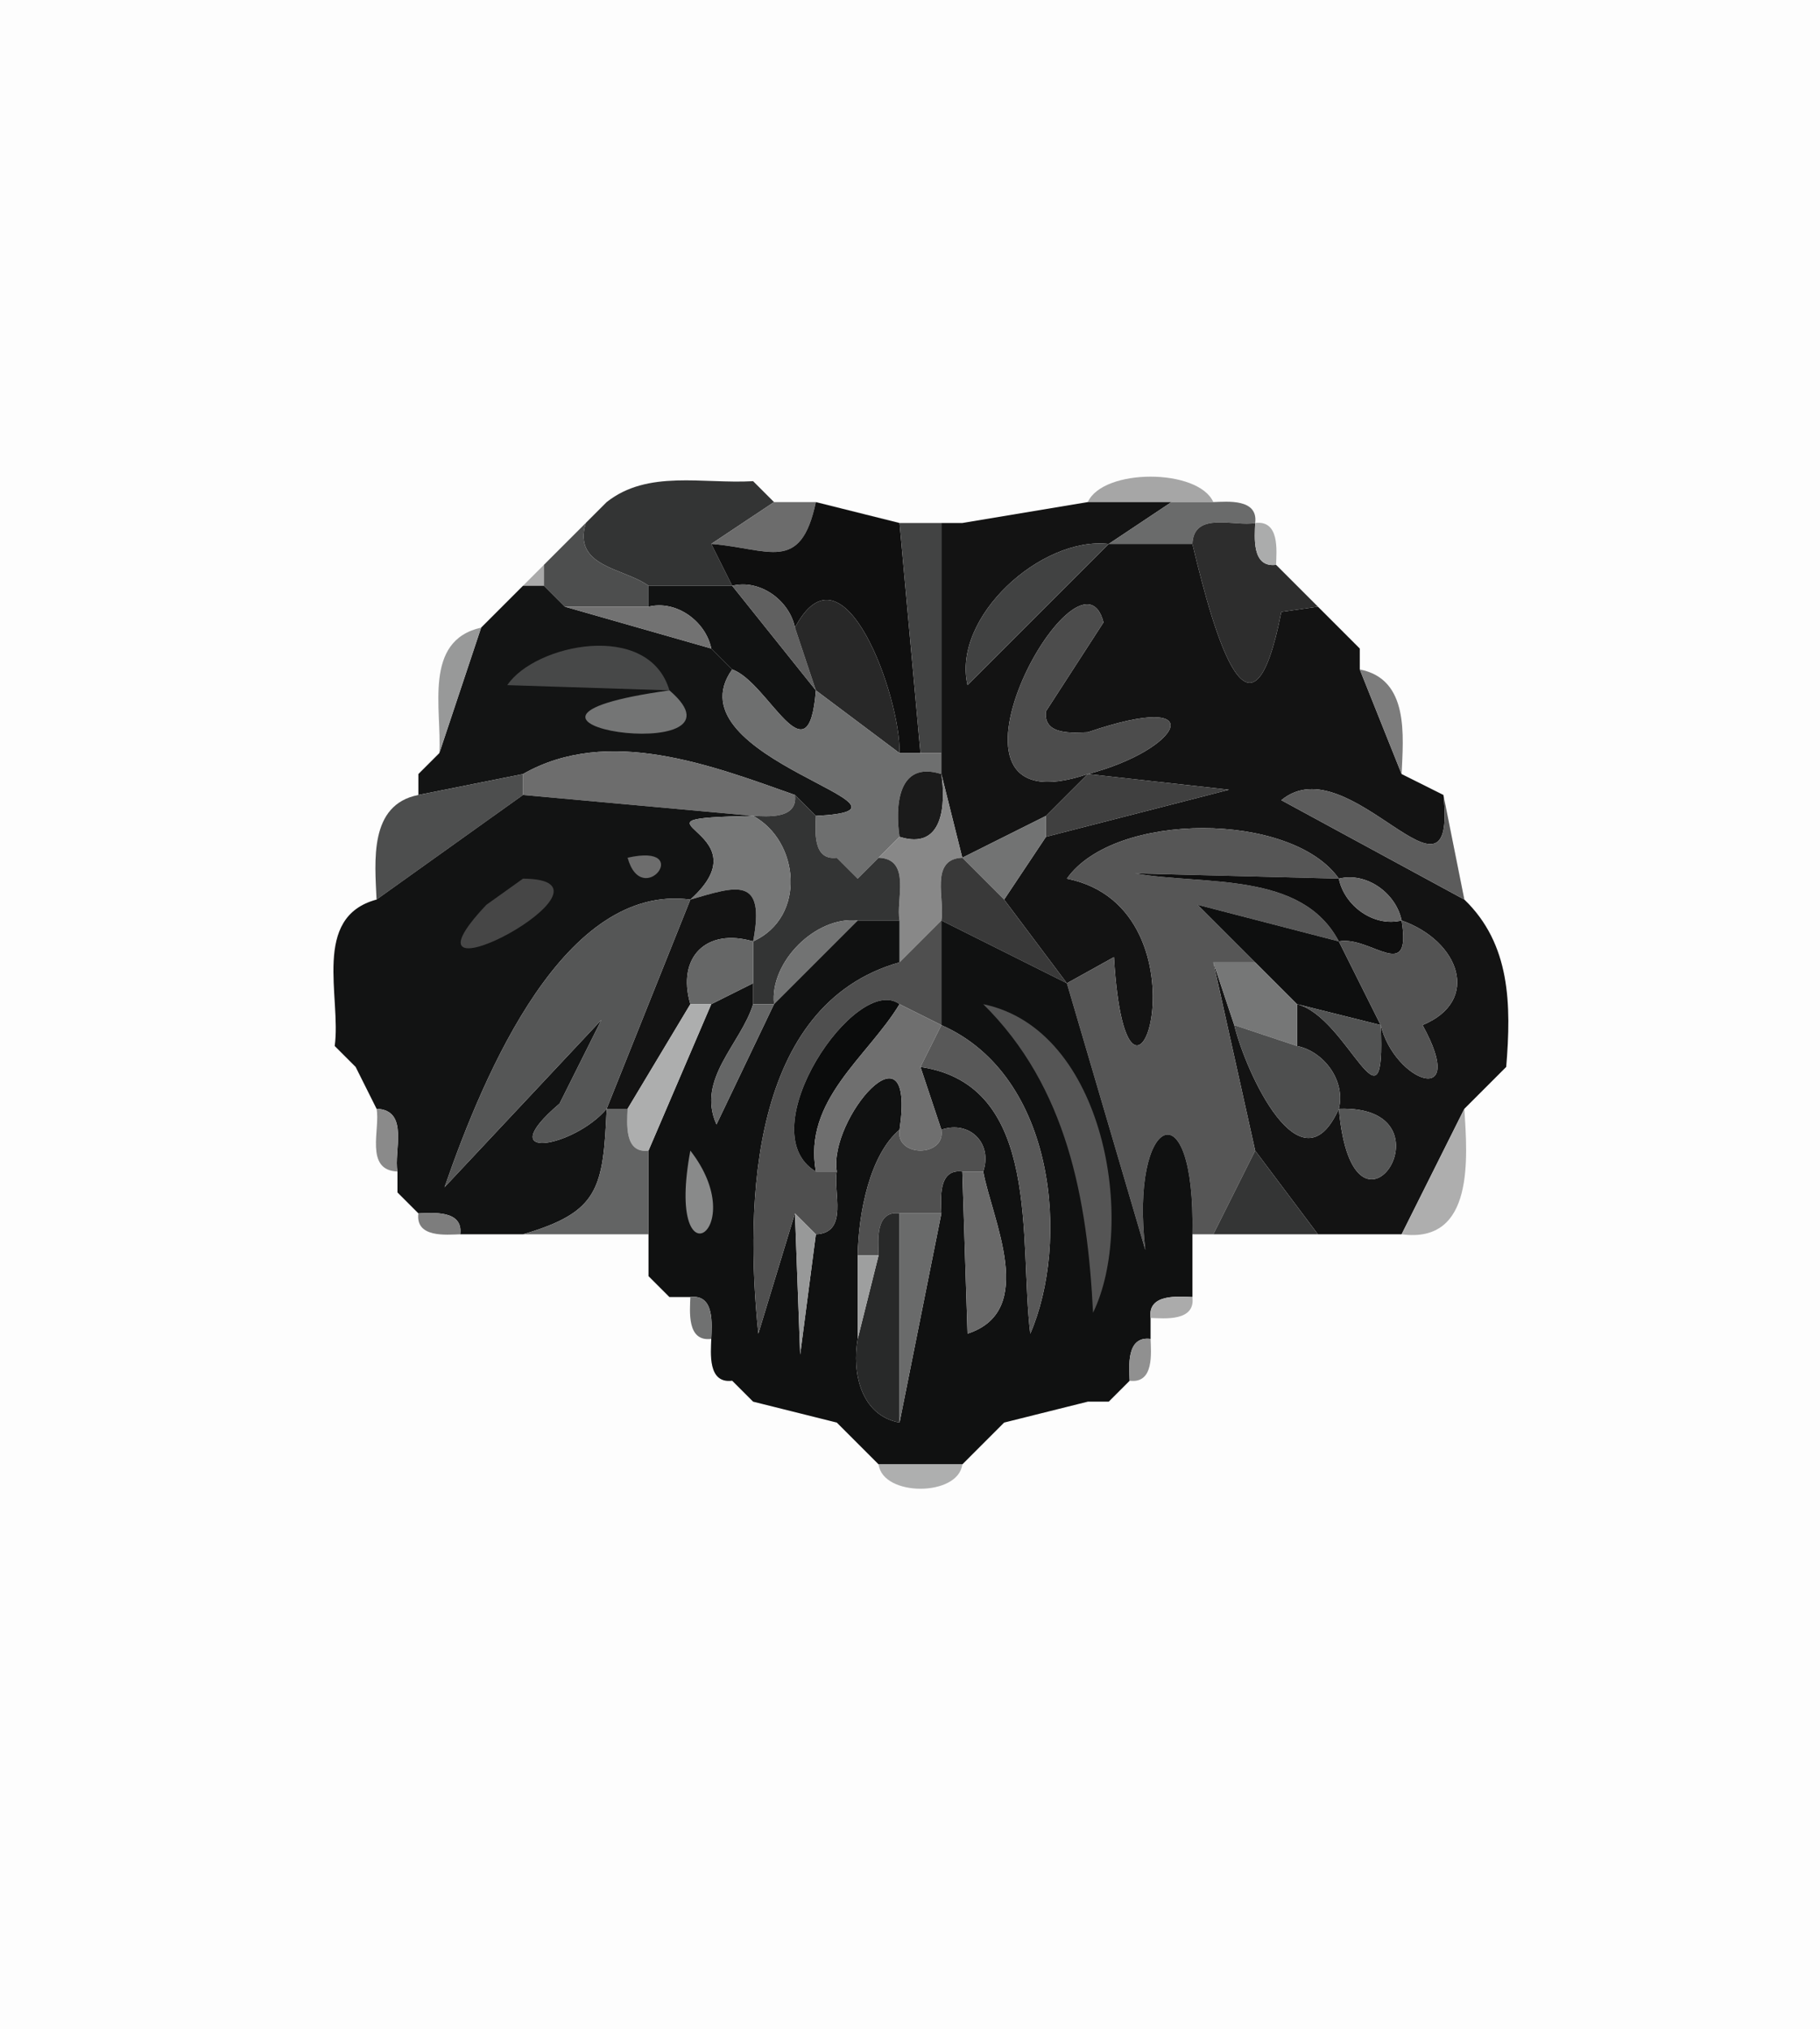 <?xml version="1.0" standalone="yes"?>
<svg width="87" height="97">
<path style="fill:#fdfdfd" d="M87 0 L87 97 L0 97 L0 0 L87 0 z"/>
<path style="fill:#333434" d="M36 23 L37 24 L34 26 L35 28 L31 28 C29.82 27.14 27.37 27.12 28 25 L29 24 C30.97 22.44 33.61 23.14 36 23 z"/>
<path style="fill:#a2a2a2" d="M37 24 L36 23 L37 24 z"/>
<path style="fill:#a6a6a6" d="M58 24 L56 24 L52 24 C52.73 22.38 57.27 22.38 58 24 z"/>
<path style="fill:#909090" d="M29 24 L28 25 L29 24 z"/>
<path style="fill:#6c6c6c" d="M39 24 C38.27 27.43 36.77 26.22 34 26 L37 24 L39 24 z"/>
<path style="fill:#0f0f0f" d="M43 25 L44 36 L43 36 C43.07 33.39 40.33 25.59 38 30 C37.74 28.71 36.34 27.67 35 28 L34 26 C36.77 26.22 38.27 27.43 39 24 L43 25 z"/>
<path style="fill:#979797" d="M52 24 L46 25 L52 24 z"/>
<path style="fill:#131313" d="M56 24 L53 26 C49.77 25.63 45.5 29.5 46.25 32.75 L53 26 L57 26 C58.08 30.54 59.83 36.5 61.25 29.25 L63 29 L64 30 L65 31 L65 32 L67 37 L69 38 C69.66 44.33 64.5 35.56 61.25 38.25 L70 43 C72.2 45.12 72.25 48 72 51 L71 52 L70 53 L67 59 L63 59 L60 55 L58 46 L59 49 C59.55 51.26 62.19 57.04 64 53 C64.68 60.69 69.79 52.8 64 53 C64.33 51.66 63.29 50.26 62 50 L62 48 C64.46 48.63 66.26 54.68 66 49 C66.67 51.73 70.21 53.01 68 49 C70.81 47.84 69.76 44.97 67 44 C66.74 42.71 65.34 41.67 64 42 C61.74 38.78 53.26 38.78 51 42 C58.19 43.44 53.89 56.53 53.25 45.75 L51 47 L48 43 L50 40 L58.75 37.75 L52 37 C56.48 35.84 58.01 32.95 52 35 C51.34 35.02 49.85 35.18 50 34 L52.75 29.75 C51.6 25.26 43.53 39.87 52 37 L50 39 L46 41 L45 37 L45 36 L45 25 L46 25 L52 24 L56 24 z"/>
<path style="fill:#6a6b6b" d="M58 24 C58.66 23.98 60.15 23.82 60 25 C59.05 25.19 57.06 24.41 57 26 L53 26 L56 24 L58 24 z"/>
<path style="fill:#4d4e4e" d="M28 25 C27.37 27.12 29.82 27.14 31 28 L31 29 L27 29 L26 28 L26 27 L28 25 z"/>
<path style="fill:#424343" d="M45 25 L45 36 L44 36 L43 25 L45 25 z"/>
<path style="fill:#2d2d2d" d="M60 25 C59.98 25.66 59.82 27.15 61 27 L63 29 L61.25 29.25 C59.83 36.5 58.08 30.54 57 26 C57.06 24.41 59.05 25.19 60 25 z"/>
<path style="fill:#abacac" d="M61 27 C59.82 27.15 59.98 25.66 60 25 C61.18 24.85 61.02 26.34 61 27 z"/>
<path style="fill:#414242" d="M53 26 L46.25 32.75 C45.5 29.5 49.77 25.63 53 26 z"/>
<path style="fill:#aaaaaa" d="M26 27 L26 28 L25 28 L26 27 z"/>
<path style="fill:#131414" d="M25 28 L26 28 L27 29 L34 31 L35 32 C31.95 36.28 45.28 38.68 39 39 L38 38 C34.07 36.61 29.08 34.67 25 37 L20 38 L20 37 L21 36 L23 30 L25 28 z"/>
<path style="fill:#111212" d="M35 28 L39 33 C38.65 37.46 36.73 32.6 35 32 L34 31 C33.74 29.71 32.34 28.67 31 29 L31 28 L35 28 z"/>
<path style="fill:#606060" d="M38 30 L39 33 L35 28 C36.34 27.67 37.74 28.71 38 30 z"/>
<path style="fill:#282828" d="M43 36 L39 33 L38 30 C40.33 25.59 43.07 33.39 43 36 z"/>
<path style="fill:#4c4c4c" d="M52 37 C43.53 39.87 51.6 25.26 52.75 29.75 L50 34 C49.85 35.18 51.34 35.02 52 35 C58.01 32.95 56.48 35.84 52 37 z"/>
<path style="fill:#727272" d="M27 29 L31 29 C32.34 28.67 33.74 29.71 34 31 L27 29 z"/>
<path style="fill:#797979" d="M64 30 L63 29 L64 30 z"/>
<path style="fill:#989999" d="M23 30 L21 36 C21.13 33.92 20.21 30.63 23 30 z"/>
<path style="fill:#9d9d9d" d="M65 31 L64 30 L65 31 z"/>
<path style="fill:#474848" d="M32 33 L24.25 32.75 C25.56 30.79 31.01 29.64 32 33 z"/>
<path style="fill:#929292" d="M35 32 L34 31 L35 32 z"/>
<path style="fill:#6e6f6f" d="M39 33 L43 36 L44 36 L45 36 L45 37 C42.89 36.33 42.79 38.58 43 40 L42 41 L41 42 L40 41 C38.82 41.15 38.98 39.66 39 39 C45.28 38.68 31.95 36.28 35 32 C36.73 32.6 38.65 37.46 39 33 z"/>
<path style="fill:#7c7c7c" d="M67 37 L65 32 C67.37 32.46 67.08 35.17 67 37 z"/>
<path style="fill:#747575" d="M32 33 C36.41 36.78 21.06 34.52 32 33 z"/>
<path style="fill:#a3a3a3" d="M21 36 L20 37 L21 36 z"/>
<path style="fill:#6d6d6d" d="M38 38 C38.15 39.18 36.66 39.02 36 39 L25 38 L25 37 C29.08 34.67 34.07 36.61 38 38 z"/>
<path style="fill:#4d4e4e" d="M25 37 L25 38 L18 43 C17.92 41.17 17.63 38.46 20 38 L25 37 z"/>
<path style="fill:#1b1b1b" d="M45 37 C45.21 38.42 45.11 40.67 43 40 C42.79 38.58 42.89 36.33 45 37 z"/>
<path style="fill:#888888" d="M46 41 C44.41 41.06 45.19 43.05 45 44 L43 46 L43 44 C42.81 43.05 43.59 41.06 42 41 L43 40 C45.11 40.67 45.21 38.42 45 37 L46 41 z"/>
<path style="fill:#404040" d="M50 40 L50 39 L52 37 L58.75 37.75 L50 40 z"/>
<path style="fill:#121313" d="M36 39 C29.04 39.14 36.8 39.59 33 43 C27 42.21 23.19 51.16 21.25 56.75 L28.75 48.75 L26.75 52.75 C23.4 55.61 27.48 54.82 29 53 C28.83 56.82 28.63 57.94 25 59 L22 59 C22.15 57.82 20.66 57.98 20 58 L19 57 L19 56 C18.81 55.05 19.59 53.06 18 53 L17 51 L16 50 C16.32 47.66 14.88 43.84 18 43 L25 38 L36 39 z"/>
<path style="fill:#333434" d="M39 39 C38.98 39.66 38.82 41.15 40 41 L41 42 L42 41 C43.59 41.06 42.81 43.05 43 44 L41 44 C38.99 43.78 36.78 45.99 37 48 L36 48 L36 47 L36 45 C38.57 43.83 38.21 40.19 36 39 C36.66 39.02 38.15 39.18 38 38 L39 39 z"/>
<path style="fill:#5c5c5c" d="M69 38 L70 43 L61.25 38.25 C64.5 35.56 69.66 44.33 69 38 z"/>
<path style="fill:#767777" d="M36 39 C38.21 40.19 38.57 43.83 36 45 C36.61 41.83 35.18 42.37 33 43 C36.8 39.59 29.04 39.14 36 39 z"/>
<path style="fill:#727373" d="M50 39 L50 40 L48 43 L46 41 L50 39 z"/>
<path style="fill:#565656" d="M64 42 L54.25 41.75 C57.57 42.33 62.22 41.62 64 45 L57.25 43.25 L60 46 L58 46 L60 55 L58 59 L57 59 C57.15 51.8 53.99 53.34 54.75 59.75 L51 47 L53.25 45.75 C53.89 56.53 58.19 43.44 51 42 C53.26 38.78 61.74 38.78 64 42 z"/>
<path style="fill:#6d6d6d" d="M30 41 C33.22 40.27 30.7 43.52 30 41 z"/>
<path style="fill:#d3d3d3" d="M41 42 L40 41 L41 42 z"/>
<path style="fill:#393939" d="M46 41 L48 43 L51 47 L45 44 C45.19 43.05 44.41 41.06 46 41 z"/>
<path style="fill:#0e0e0e" d="M64 42 C64.26 43.29 65.66 44.33 67 44 C67.5 47.06 65.51 44.71 64 45 C62.22 41.62 57.57 42.33 54.25 41.75 L64 42 z"/>
<path style="fill:#464646" d="M25 42 C30.54 42.03 18.24 48.56 23.25 43.25 L25 42 z"/>
<path style="fill:#131313" d="M36 45 C33.76 44.34 32.34 45.76 33 48 L30 53 L29 53 L33 43 C35.18 42.37 36.61 41.83 36 45 z"/>
<path style="fill:#656565" d="M67 44 C65.66 44.33 64.26 43.29 64 42 C65.34 41.67 66.74 42.71 67 44 z"/>
<path style="fill:#555656" d="M33 43 L29 53 C27.48 54.82 23.4 55.61 26.75 52.75 L28.75 48.75 L21.25 56.75 C23.19 51.16 27 42.21 33 43 z"/>
<path style="fill:#0e0f0f" d="M64 45 L66 49 L62 48 L60 46 L57.25 43.25 L64 45 z"/>
<path style="fill:#727373" d="M41 44 L37 48 C36.78 45.99 38.99 43.78 41 44 z"/>
<path style="fill:#101111" d="M43 44 L43 46 C35.86 48.02 35.6 57.48 36.25 63.75 L38 58 L38.25 64.75 L39 59 C40.59 58.94 39.81 56.95 40 56 C39.59 53.51 43.8 48.56 43 54 C41.59 55.19 41.04 57.93 41 60 L41 64 C40.72 65.6 41.14 67.66 43 68 L45 58 C44.98 57.34 44.82 55.85 46 56 L46.25 63.75 C49.62 62.66 47.42 58.29 47 56 C47.46 54.65 46.35 53.54 45 54 L44 51 C49.83 51.86 48.7 59.33 49.25 63.75 C51.12 59.44 50.52 51.43 45 49 L45 44 L51 47 L54.75 59.75 C53.99 53.34 57.15 51.8 57 59 L57 62 C56.34 61.98 54.85 61.82 55 63 L55 64 C53.82 63.85 53.98 65.34 54 66 L53 67 L52 67 L48 68 L46 70 L42 70 L40 68 L36 67 L35 66 C33.82 66.15 33.98 64.66 34 64 C34.02 63.34 34.18 61.85 33 62 L32 62 L31 61 L31 59 L31 55 L34 48 L36 47 L36 48 C35.42 49.9 33.27 51.58 34.25 53.75 L37 48 L41 44 L43 44 z"/>
<path style="fill:#4f4f4f" d="M45 44 L45 49 L43 48 C40.95 46.47 35.76 54.07 39 56 L40 56 C39.81 56.95 40.59 58.94 39 59 L38 58 L36.25 63.75 C35.6 57.48 35.86 48.02 43 46 L45 44 z"/>
<path style="fill:#535353" d="M66 49 L64 45 C65.51 44.71 67.5 47.06 67 44 C69.76 44.97 70.81 47.84 68 49 C70.21 53.01 66.67 51.73 66 49 z"/>
<path style="fill:#666767" d="M36 45 L36 47 L34 48 L33 48 C32.34 45.76 33.76 44.34 36 45 z"/>
<path style="fill:#767777" d="M60 46 L62 48 L62 50 L59 49 L58 46 L60 46 z"/>
<path style="fill:#525353" d="M66 49 C66.26 54.68 64.46 48.63 62 48 L66 49 z"/>
<path style="fill:#0b0c0c" d="M43 48 C41.47 50.53 38.38 52.58 39 56 C35.76 54.07 40.95 46.47 43 48 z"/>
<path style="fill:#adaeae" d="M33 48 L34 48 L31 55 C29.82 55.15 29.98 53.66 30 53 L33 48 z"/>
<path style="fill:#656666" d="M37 48 L34.25 53.75 C33.27 51.58 35.42 49.9 36 48 L37 48 z"/>
<path style="fill:#6f6f6f" d="M45 49 L44 51 L45 54 C45.22 55.33 42.78 55.33 43 54 C43.8 48.56 39.59 53.51 40 56 L39 56 C38.38 52.58 41.47 50.53 43 48 L45 49 z"/>
<path style="fill:#555555" d="M47 48 C52.86 49.21 54.31 58.52 52.25 62.75 C51.98 57.3 51 51.95 47 48 z"/>
<path style="fill:#585858" d="M44 51 L45 49 C50.52 51.43 51.12 59.44 49.25 63.75 C48.7 59.33 49.83 51.86 44 51 z"/>
<path style="fill:#4e4f4f" d="M62 50 C63.29 50.26 64.33 51.66 64 53 C62.19 57.04 59.55 51.26 59 49 L62 50 z"/>
<path style="fill:#727272" d="M17 51 L16 50 L17 51 z"/>
<path style="fill:#a1a1a1" d="M72 51 L71 52 L72 51 z"/>
<path style="fill:#9d9d9d" d="M71 52 L70 53 L71 52 z"/>
<path style="fill:#8a8a8a" d="M19 56 C17.41 55.94 18.19 53.95 18 53 C19.59 53.06 18.81 55.05 19 56 z"/>
<path style="fill:#636464" d="M30 53 C29.98 53.66 29.82 55.15 31 55 L31 59 L25 59 C28.63 57.94 28.83 56.82 29 53 L30 53 z"/>
<path style="fill:#555656" d="M64 53 C69.79 52.8 64.68 60.69 64 53 z"/>
<path style="fill:#aeaeae" d="M70 53 C70.14 55.3 70.51 59.47 67 59 L70 53 z"/>
<path style="fill:#505050" d="M43 54 C42.78 55.33 45.22 55.33 45 54 C46.35 53.54 47.46 54.65 47 56 L46 56 C44.82 55.85 44.98 57.34 45 58 L43 58 C41.82 57.85 41.98 59.34 42 60 L41 60 C41.04 57.93 41.59 55.19 43 54 z"/>
<path style="fill:#343535" d="M60 55 L63 59 L58 59 L60 55 z"/>
<path style="fill:#898a8a" d="M33 55 C35.97 58.82 31.78 61.57 33 55 z"/>
<path style="fill:#696969" d="M47 56 C47.42 58.29 49.62 62.66 46.25 63.75 L46 56 L47 56 z"/>
<path style="fill:#a3a3a3" d="M20 58 L19 57 L20 58 z"/>
<path style="fill:#7d7d7d" d="M22 59 C21.34 59.02 19.85 59.18 20 58 C20.66 57.98 22.15 57.82 22 59 z"/>
<path style="fill:#989999" d="M39 59 L38.25 64.75 L38 58 L39 59 z"/>
<path style="fill:#282929" d="M43 58 L43 68 C41.14 67.66 40.72 65.6 41 64 L42 60 C41.98 59.34 41.82 57.85 43 58 z"/>
<path style="fill:#6a6b6b" d="M45 58 L43 68 L43 58 L45 58 z"/>
<path style="fill:#9e9f9f" d="M42 60 L41 64 L41 60 L42 60 z"/>
<path style="fill:#a6a6a6" d="M32 62 L31 61 L32 62 z"/>
<path style="fill:#707171" d="M34 64 C32.82 64.15 32.98 62.66 33 62 C34.18 61.85 34.02 63.34 34 64 z"/>
<path style="fill:#ababab" d="M57 62 C57.15 63.18 55.66 63.02 55 63 C54.85 61.82 56.34 61.98 57 62 z"/>
<path style="fill:#909090" d="M55 64 C55.02 64.66 55.18 66.15 54 66 C53.98 65.34 53.82 63.85 55 64 z"/>
<path style="fill:#6b6b6b" d="M36 67 L35 66 L36 67 z"/>
<path style="fill:#7d7d7d" d="M54 66 L53 67 L54 66 z"/>
<path style="fill:#6b6b6b" d="M40 68 L36 67 L40 68 z"/>
<path style="fill:#606060" d="M52 67 L48 68 L52 67 z"/>
<path style="fill:#aeafaf" d="M46 70 C45.81 71.55 42.19 71.55 42 70 L46 70 z"/>
</svg>
